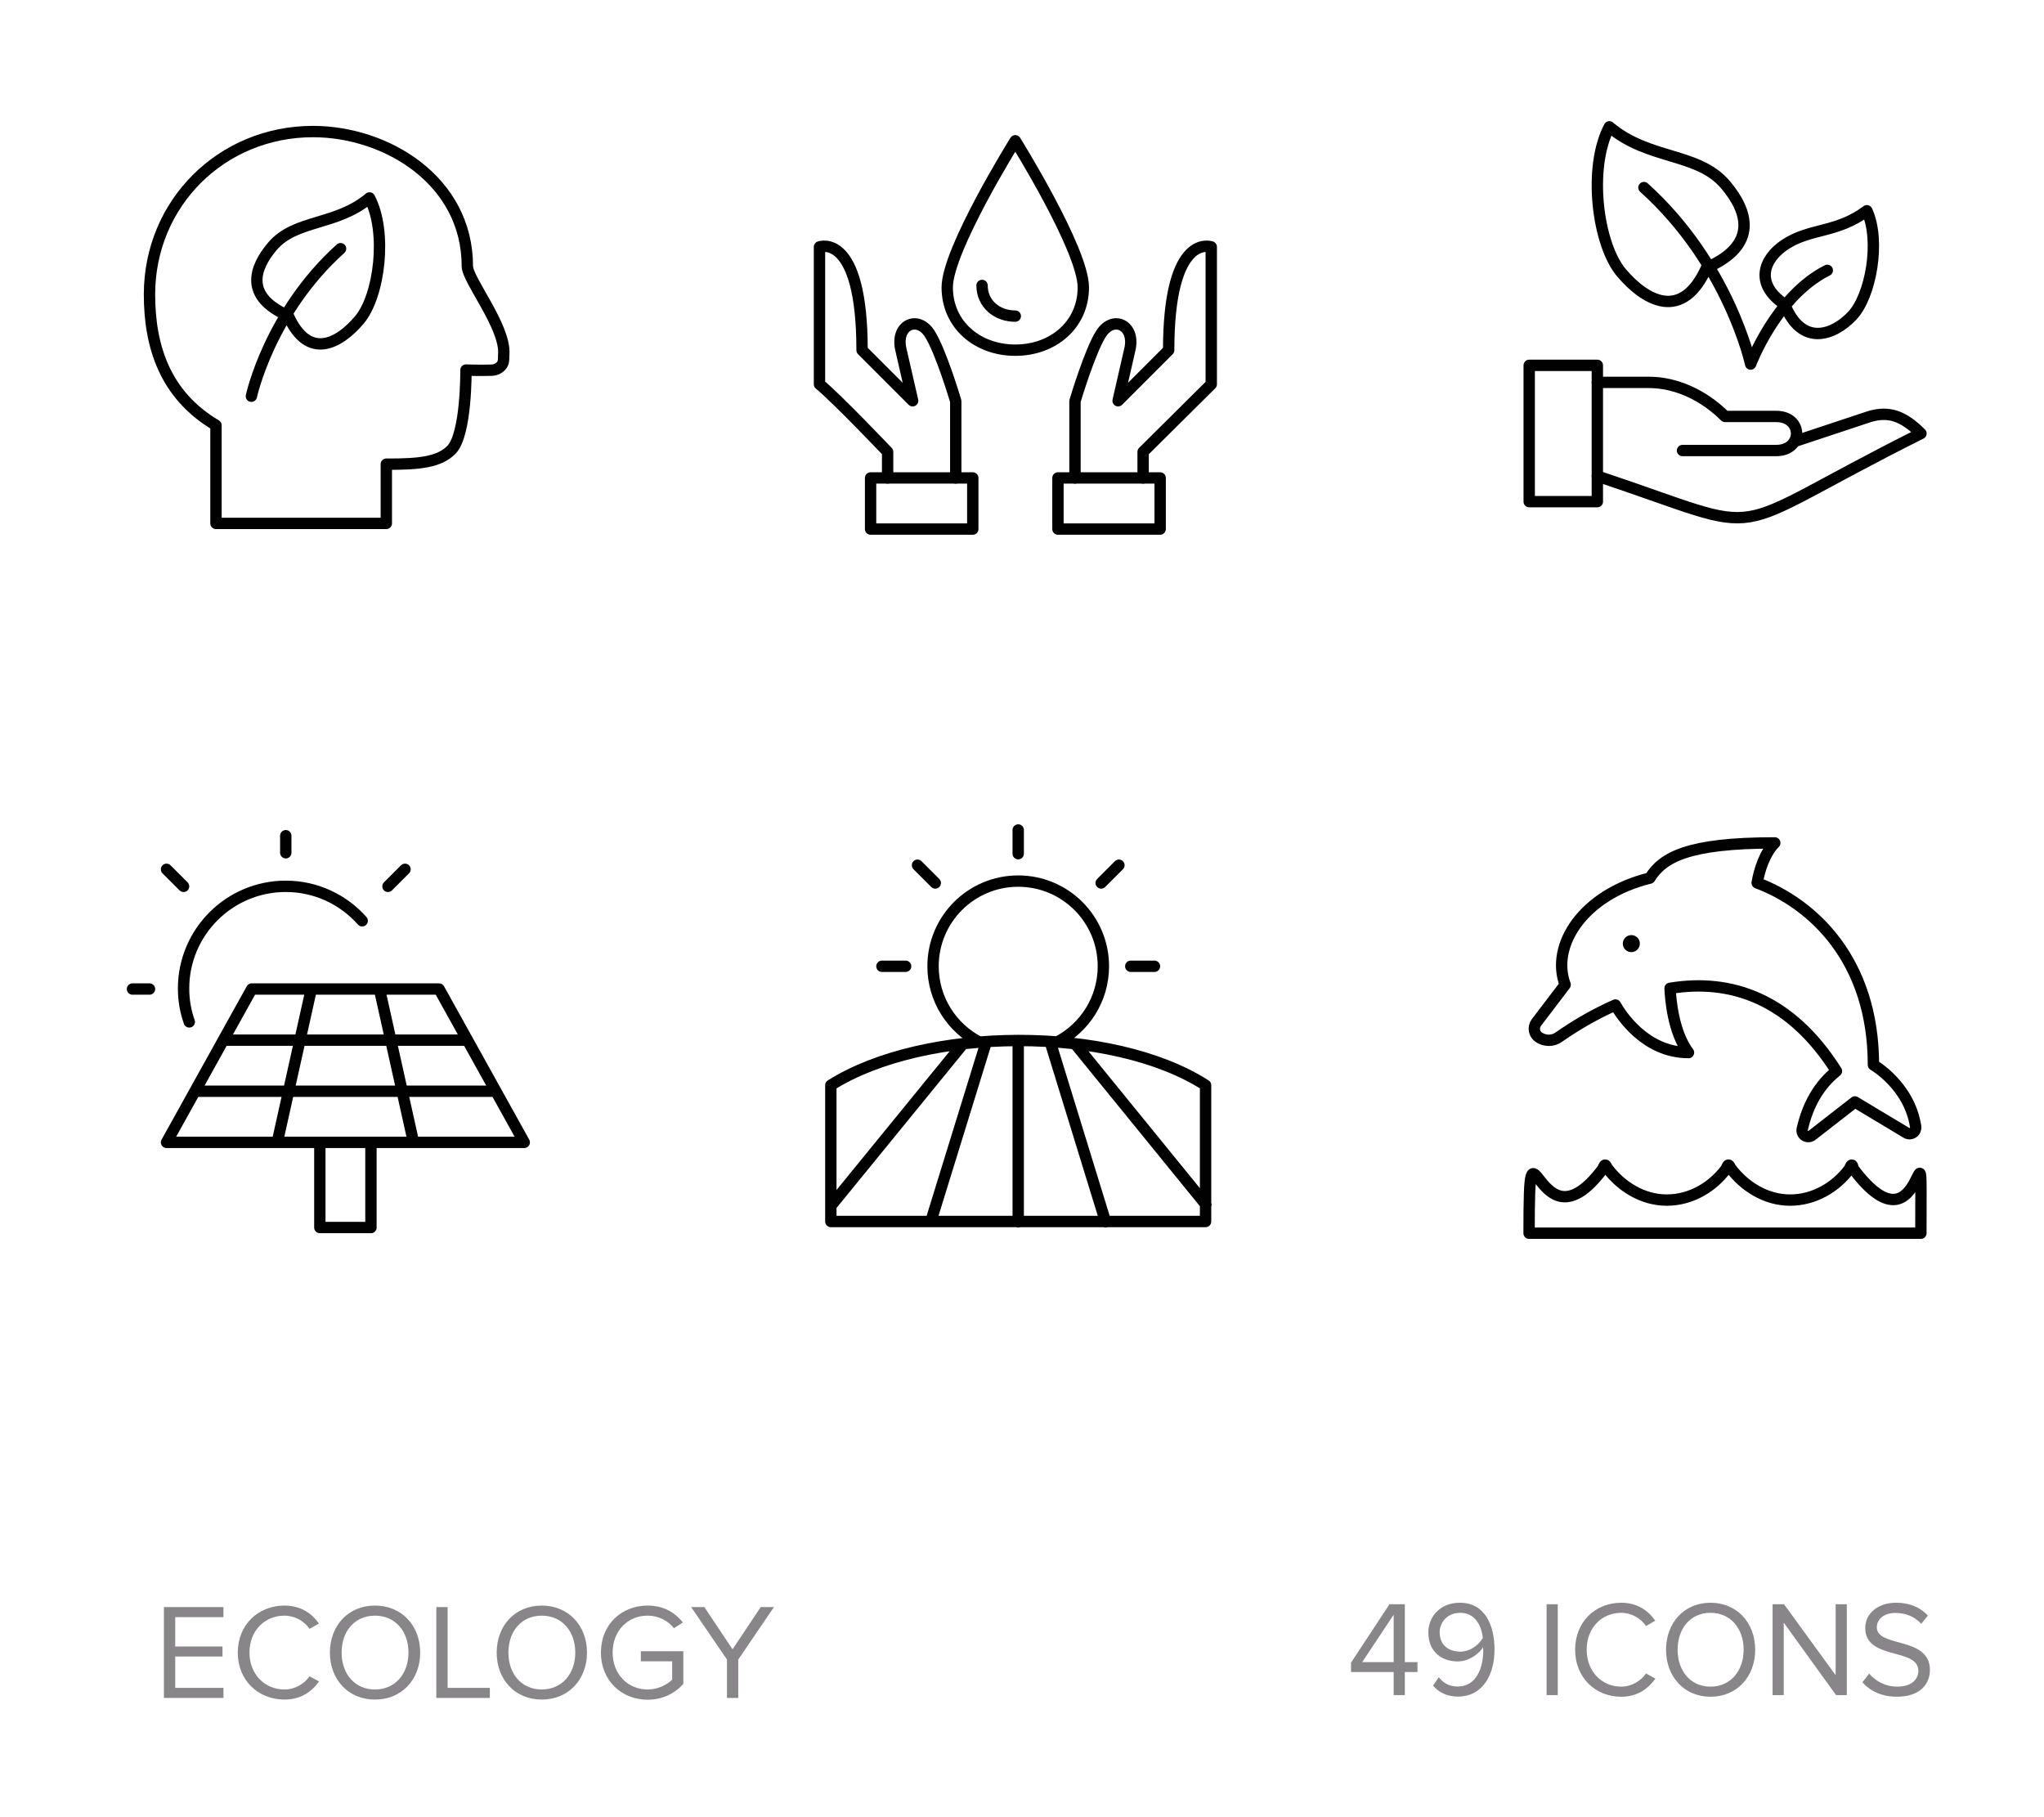 <svg xmlns="http://www.w3.org/2000/svg" width="180" height="160" viewBox="0 0 180 160"><g enable-background="new" fill="#888688"><path d="M14.436 149.5v-8h5.241v.888h-4.246v2.579h4.162v.887h-4.162v2.759h4.246v.888h-5.241zM20.939 145.506c0-2.458 1.811-4.138 4.114-4.138 1.415 0 2.398.672 3.034 1.583l-.828.468c-.456-.684-1.295-1.163-2.207-1.163-1.751 0-3.083 1.331-3.083 3.25 0 1.896 1.331 3.251 3.083 3.251.911 0 1.751-.492 2.207-1.164l.84.456c-.672.924-1.631 1.595-3.046 1.595-2.303 0-4.114-1.679-4.114-4.138zM29.052 145.506c0-2.362 1.607-4.138 3.97-4.138s3.982 1.775 3.982 4.138-1.619 4.138-3.982 4.138-3.97-1.775-3.97-4.138zm6.92 0c0-1.871-1.163-3.25-2.95-3.25-1.799 0-2.938 1.379-2.938 3.25 0 1.859 1.14 3.251 2.938 3.251 1.787 0 2.95-1.392 2.95-3.251zM38.423 149.5v-8h.995v7.112h3.718v.888h-4.713zM43.74 145.506c0-2.362 1.607-4.138 3.97-4.138s3.982 1.775 3.982 4.138-1.619 4.138-3.982 4.138-3.97-1.775-3.97-4.138zm6.92 0c0-1.871-1.163-3.25-2.95-3.25-1.799 0-2.938 1.379-2.938 3.25 0 1.859 1.139 3.251 2.938 3.251 1.787 0 2.95-1.392 2.95-3.251zM52.919 145.506c0-2.494 1.835-4.138 4.114-4.138 1.427 0 2.411.624 3.106 1.487l-.792.504c-.503-.647-1.355-1.104-2.314-1.104-1.751 0-3.083 1.331-3.083 3.25 0 1.896 1.332 3.251 3.083 3.251.959 0 1.751-.456 2.159-.864v-1.619h-2.758v-.887h3.742v2.878c-.744.84-1.835 1.392-3.142 1.392-2.28 0-4.115-1.667-4.115-4.15zM64.018 149.5v-3.382l-3.154-4.618h1.164l2.482 3.719 2.482-3.719h1.164l-3.142 4.618v3.382h-.996z"/></g><g enable-background="new" fill="#888688"><path d="M122.729 149.25v-2.027h-3.754v-.827l3.387-5.146h1.35v5.098h1.113v.875h-1.113v2.027h-.983zm0-7.076l-2.771 4.174h2.771v-4.174zM126.199 148.422l.498-.743c.402.479.876.815 1.693.815 1.598 0 2.226-1.619 2.226-3.143l-.012-.311c-.343.551-1.22 1.246-2.226 1.246-1.422 0-2.594-.852-2.594-2.555 0-1.379 1.042-2.613 2.771-2.613 2.201 0 3.055 1.954 3.055 4.137 0 2.159-1.007 4.126-3.221 4.126-1.005.001-1.692-.395-2.19-.959zm4.382-4.197c-.095-.983-.616-2.219-1.989-2.219-1.208 0-1.812.924-1.812 1.691 0 1.176.806 1.727 1.824 1.727.781 0 1.55-.491 1.977-1.199zM136.197 149.25v-8h.982v8h-.982zM138.709 145.256c0-2.459 1.787-4.137 4.061-4.137 1.397 0 2.368.671 2.996 1.582l-.817.469c-.45-.684-1.278-1.164-2.179-1.164-1.729 0-3.043 1.332-3.043 3.25 0 1.896 1.314 3.25 3.043 3.25.9 0 1.729-.491 2.179-1.162l.829.455c-.663.924-1.61 1.596-3.008 1.596-2.274 0-4.061-1.68-4.061-4.139zM146.716 145.256c0-2.362 1.587-4.137 3.919-4.137 2.333 0 3.932 1.774 3.932 4.137 0 2.363-1.599 4.139-3.932 4.139-2.332 0-3.919-1.776-3.919-4.139zm6.832 0c0-1.871-1.148-3.25-2.913-3.25-1.775 0-2.9 1.379-2.9 3.25 0 1.859 1.125 3.25 2.9 3.25 1.764 0 2.913-1.391 2.913-3.25zM161.686 149.25l-4.605-6.381v6.381h-.983v-8h1.007l4.547 6.249v-6.249h.982v8h-.948zM164.01 148.123l.592-.768c.51.6 1.361 1.15 2.475 1.15 1.409 0 1.859-.768 1.859-1.391 0-2.062-4.678-.912-4.678-3.766 0-1.32 1.16-2.23 2.724-2.23 1.196 0 2.132.419 2.794 1.127l-.592.731c-.592-.672-1.42-.96-2.285-.96-.936 0-1.622.516-1.622 1.271 0 1.799 4.677.768 4.677 3.754 0 1.151-.781 2.352-2.912 2.352-1.362.002-2.382-.527-3.032-1.27z"/></g><g stroke="#010101" stroke-linejoin="round" stroke-miterlimit="10" fill="none"><path stroke-linecap="round" d="M157.166 21.555c-1.807 1.204-2.736 3.403 0 5.25 1.5 3.75 4.289 2.741 5.941 1.001 1.649-1.74 2.516-6.595 1.295-9.251-2.636 1.988-4.986 1.5-7.236 3zM151.947 16.261c1.941 2.287 2.969 5.294-1.662 7.312-2.119 4.731-5.342 2.979-7.486.454-2.145-2.528-2.965-9.288-1.076-12.859 3.481 2.947 7.798 2.233 10.224 5.093zM160.916 23.805c-4.5 2.25-6.75 8.25-6.75 8.25s-1.896-8.79-9.396-15.54"/><path d="M134.666 32.168h6v12h-6z"/><path stroke-linecap="round" d="M140.666 41.918c16.093 5.365 10.157 5.42 28.5-3.75-1.594-1.593-2.854-1.971-4.5-1.5l-6.65 2.206M140.666 33.668h4.5c3.529 0 6 2.25 6.75 3h4.5c2.391 0 2.391 3 0 3h-8.25"/></g><g stroke="#010101" stroke-linejoin="round" stroke-miterlimit="10" fill="none"><path stroke-linecap="round" d="M25.166 73.583v1.5M14.666 76.542l1.5 1.5M35.666 76.542l-1.5 1.5M11.666 87.083h1.5M31.896 81.074c-1.65-1.859-4.051-3.035-6.73-3.035-4.97 0-9 4.031-9 9 0 1.033.176 2.018.502 2.938"/><path stroke-linecap="round" d="M22.166 87.083h16.5l7.5 13.5h-31.5zM28.166 100.583h4.5v7.5h-4.5zM27.416 87.083l-3 13.5M33.416 87.083l3 13.5"/><path d="M19.666 91.583h21.5M17.166 96.083h26.498"/></g><g stroke="#010101" stroke-linejoin="round" stroke-miterlimit="10" fill="none"><path d="M95.4 25.302c0 3.309-2.684 5.531-5.991 5.531-3.31 0-5.993-2.223-5.993-5.531 0-3.311 5.993-12.907 5.993-12.907s5.991 9.596 5.991 12.907z"/><path stroke-linecap="round" d="M89.409 27.833c-1.616 0-2.926-1.084-2.926-2.7"/><path d="M93.166 42.083h9v4.5h-9z"/><path stroke-linecap="round" d="M100.666 42.083v-2.297s4.779-4.733 6-5.953v-12.094s-3.75-1.359-3.75 9.094l-4.453 4.453 1.031-4.5c.516-2.156-1.456-3.079-2.531-1.406-.99 1.539-2.297 5.941-2.297 5.941v6.762"/><path d="M76.666 42.083h9v4.5h-9z"/><path stroke-linecap="round" d="M78.166 42.083v-2.297s-4.5-4.733-6-5.953v-12.094s3.75-1.359 3.75 9.094l4.453 4.453-1.031-4.5c-.516-2.156 1.456-3.079 2.531-1.406.99 1.539 2.297 5.941 2.297 5.941v6.762"/></g><path stroke="#010101" stroke-linejoin="round" stroke-miterlimit="10" d="M169.159 108.583c0-12.813.457 2.876-5.933-5.651-.049-.064-.07-.349-.15-.349h-.006c-.084 0-.166.286-.217.354-1.188 1.584-3.08 2.729-5.215 2.729-2.137 0-4.029-1.212-5.219-2.798-.049-.063-.123-.286-.204-.286h-.006c-.085 0-.165.286-.217.354-1.188 1.584-3.079 2.729-5.213 2.729-2.138 0-4.03-1.212-5.22-2.798-.049-.062-.123-.286-.203-.286h-.006c-.086 0-.166.286-.218.354-5.85 7.785-6.477-6.736-6.477 5.646h34.502v.002z" fill="none"/><path fill="#010101" d="M143.659 82.333c-.414 0-.75.336-.75.75 0 .415.336.75.75.75.415 0 .75-.335.75-.75 0-.414-.335-.75-.75-.75z"/><path stroke="#010101" stroke-linejoin="round" stroke-miterlimit="10" d="M164.979 93.762c0-9.221-5.328-14.178-10.238-16.025.182-1.141.695-2.664 1.552-3.521-7.719 0-9.862 1.288-11.009 3.099-5.874 1.45-8.754 5.921-7.453 9.391l-2.544 3.342c-.146.203-.201.457-.154.703.048.244.193.46.404.595.522.332 1.204.344 1.713-.014 1.62-1.131 3.303-2.092 5.011-2.842.428.762 2.569 4.187 6.432 4.187-1.352-1.799-1.582-4.714-1.621-5.657 5.365-.888 10.63.92 14.652 7.289-1.504 1.201-2.507 2.902-3.013 5.102-.05.225.044.456.237.579.195.124.445.112.627-.028l3.775-2.938s2.147 1.287 4.532 2.72c.181.108.407.103.582-.017.175-.115.265-.326.234-.531-.552-3.624-3.719-5.434-3.719-5.434z" fill="none"/><g stroke="#010101" stroke-linejoin="round" stroke-miterlimit="10" fill="none"><path d="M41.156 23.442c0-7.547-7.129-11.859-13.598-11.859-8.037 0-14.393 6.305-14.393 14.344 0 4.564 1.355 8.848 5.855 11.517v8.64h15v-5.214c3 .015 4.67-.202 5.724-1.255 1.348-1.348 1.29-7.031 1.29-7.031s1.316.048 2.283.009c.336-.015.688-.184.88-.46.193-.275.142-.609.165-.945.175-2.411-3.206-6.543-3.206-7.746z"/><path stroke-linecap="round" d="M23.99 21.685c-1.623 1.911-2.48 4.424 1.389 6.112 1.773 3.955 4.469 2.492 6.26.38 1.793-2.112 2.479-7.766.9-10.751-2.912 2.464-6.519 1.868-8.549 4.259zM22.137 34.887s1.584-7.349 7.854-12.991"/></g><g stroke="#010101" stroke-linecap="round" stroke-linejoin="round" stroke-miterlimit="10" fill="none"><path d="M99.578 85.079h2.088M96.971 77.745l1.564-1.564M89.666 75.167v-2.088M82.362 77.745l-1.564-1.564M79.752 85.079h-2.086"/><path d="M73.166 95.552v12h33v-12c-8.25-5.297-24.75-5.202-33 0zM97.361 107.583l-4.89-15.884M106.195 106.062l-11.528-14.166M81.97 107.552l4.892-15.841M73.263 106.062l11.554-14.166M89.666 107.583v-15.967M86.252 91.761c-2.426-1.243-4.086-3.768-4.086-6.682 0-4.144 3.357-7.5 7.5-7.5s7.5 3.356 7.5 7.5c0 2.901-1.646 5.419-4.059 6.667"/></g></svg>